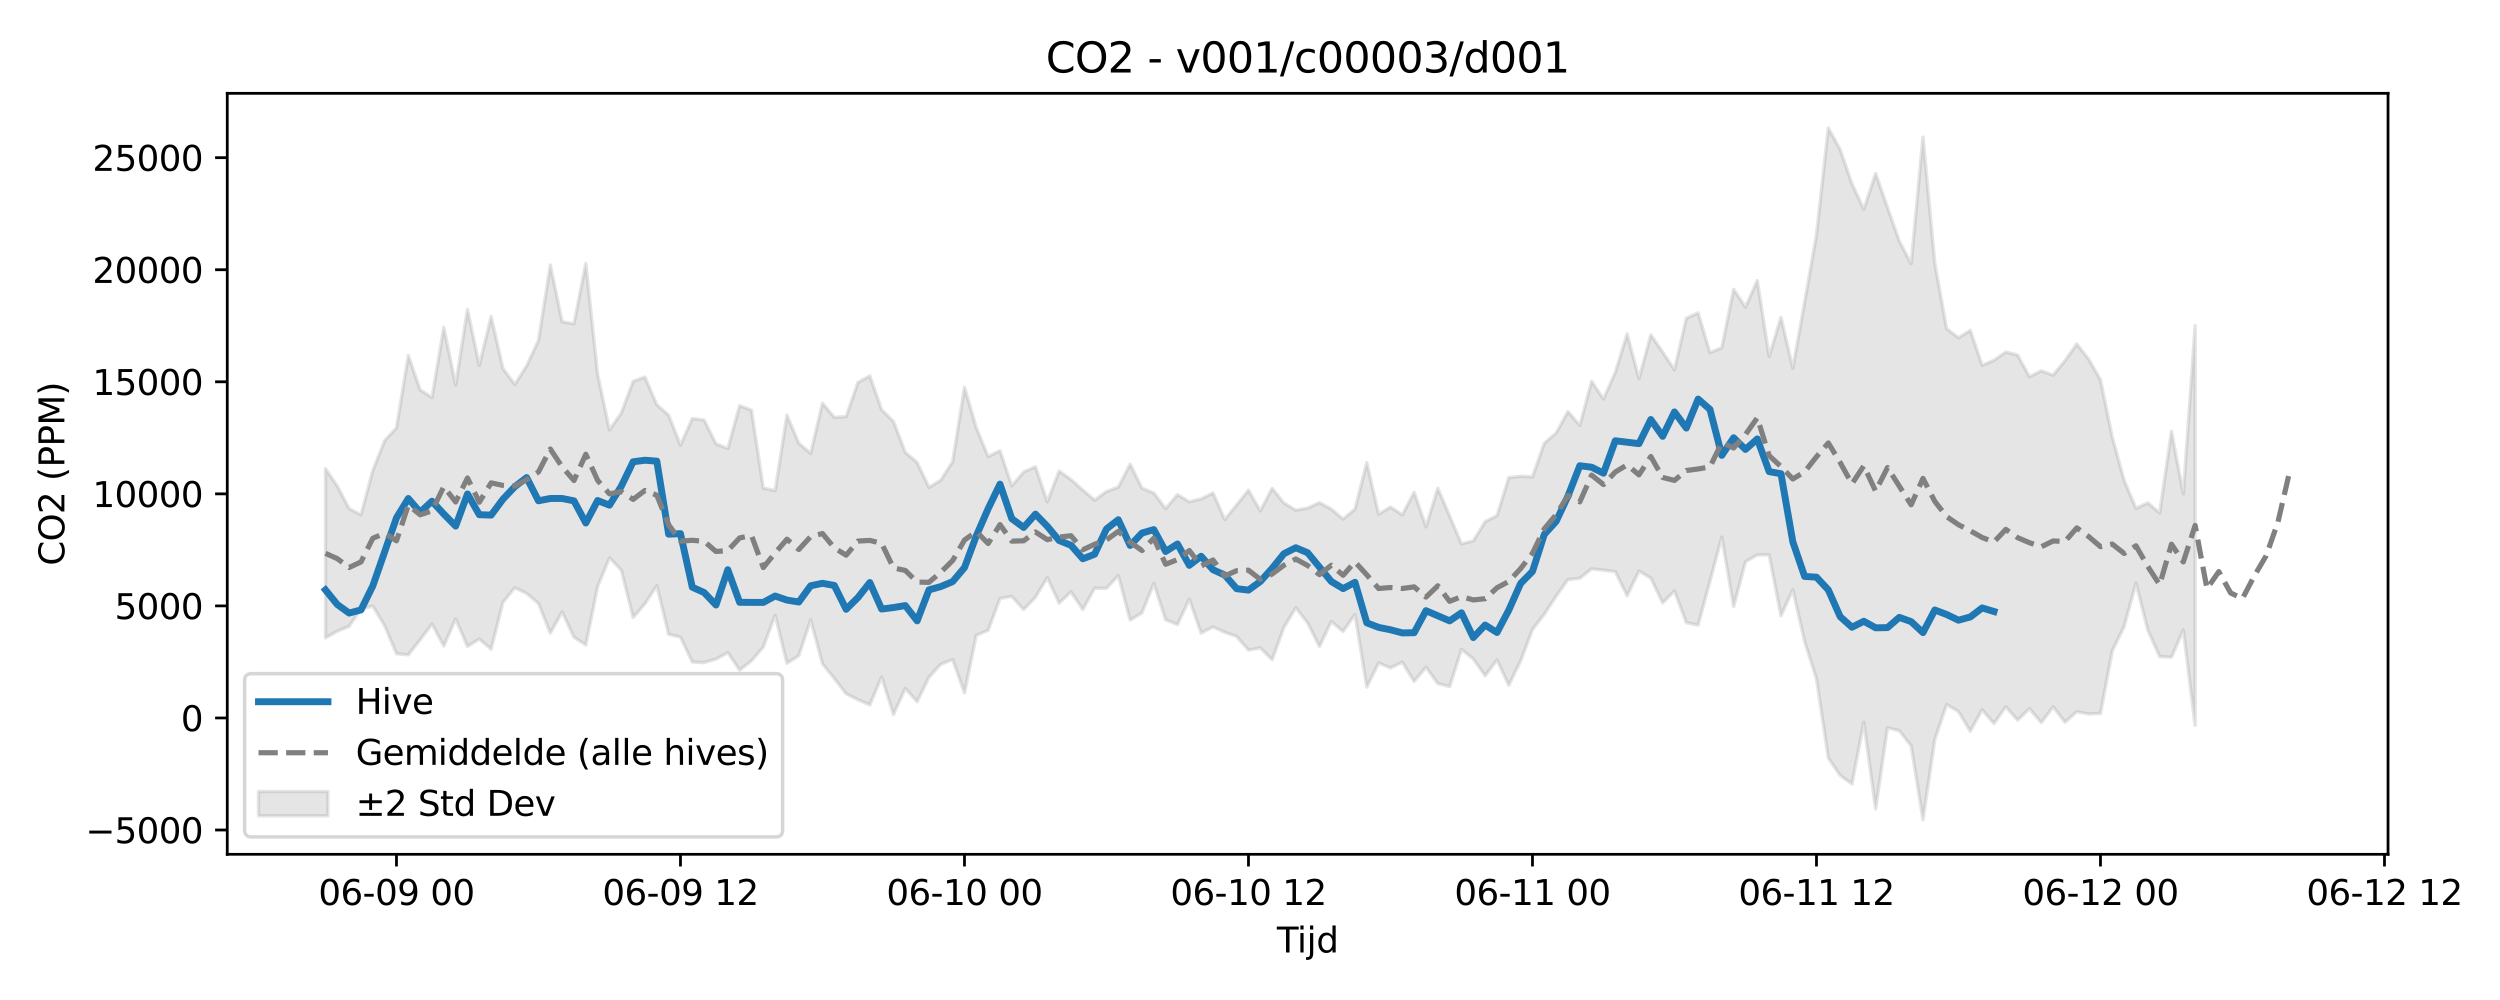 <?xml version="1.0" encoding="utf-8" standalone="no"?>
<!DOCTYPE svg PUBLIC "-//W3C//DTD SVG 1.1//EN"
  "http://www.w3.org/Graphics/SVG/1.1/DTD/svg11.dtd">
<svg xmlns:xlink="http://www.w3.org/1999/xlink" width="720pt" height="288pt" viewBox="0 0 720 288" xmlns="http://www.w3.org/2000/svg" version="1.1">
 <defs>
  <style type="text/css">*{stroke-linejoin: round; stroke-linecap: butt}</style>
 </defs>
 <g id="figure_1">
  <g id="patch_1">
   <path d="M 0 288 
L 720 288 
L 720 0 
L 0 0 
z
" style="fill: #ffffff"/>
  </g>
  <g id="axes_1">
   <g id="patch_2">
    <path d="M 65.45 246.04 
L 687.752 246.04 
L 687.752 26.88 
L 65.45 26.88 
z
" style="fill: #ffffff"/>
   </g>
   <g id="FillBetweenPolyCollection_1">
    <defs>
     <path id="m53adb84c08" d="M 93.736 -153.005 
L 93.736 -104.276 
L 97.144 -106.211 
L 100.552 -107.614 
L 103.96 -112.618 
L 107.368 -113.443 
L 110.776 -107.786 
L 114.184 -99.717 
L 117.592 -99.405 
L 121 -103.745 
L 124.408 -108.27 
L 127.816 -101.955 
L 131.225 -109.756 
L 134.633 -101.806 
L 138.041 -103.96 
L 141.449 -101.044 
L 144.857 -114.542 
L 148.265 -118.716 
L 151.673 -117.086 
L 155.081 -114.177 
L 158.489 -105.667 
L 161.897 -111.736 
L 165.305 -104.49 
L 168.713 -102.254 
L 172.121 -119.076 
L 175.529 -127.351 
L 178.937 -123.786 
L 182.345 -110.171 
L 185.753 -114.088 
L 189.161 -119.336 
L 192.569 -105.314 
L 195.977 -104.504 
L 199.385 -97.335 
L 202.793 -97.177 
L 206.201 -98.163 
L 209.609 -100.057 
L 213.017 -95.012 
L 216.425 -97.695 
L 219.833 -101.659 
L 223.241 -110.799 
L 226.649 -96.98 
L 230.057 -99.143 
L 233.465 -109.472 
L 236.873 -96.816 
L 240.281 -92.606 
L 243.689 -88.187 
L 247.097 -86.468 
L 250.505 -84.993 
L 253.913 -93.028 
L 257.321 -82.207 
L 260.729 -89.719 
L 264.137 -85.913 
L 267.545 -92.959 
L 270.953 -96.705 
L 274.361 -98.048 
L 277.769 -88.462 
L 281.177 -105.051 
L 284.585 -106.446 
L 287.993 -115.63 
L 291.401 -116.232 
L 294.809 -112.45 
L 298.217 -115.993 
L 301.625 -121.655 
L 305.033 -114.295 
L 308.441 -117.542 
L 311.849 -112.461 
L 315.257 -118.574 
L 318.665 -118.573 
L 322.073 -122.231 
L 325.481 -109.398 
L 328.889 -111.501 
L 332.297 -119.966 
L 335.705 -109.494 
L 339.113 -108.139 
L 342.521 -115.425 
L 345.929 -105.657 
L 349.337 -107.45 
L 352.745 -105.893 
L 356.153 -104.692 
L 359.561 -100.757 
L 362.969 -101.395 
L 366.377 -98.008 
L 369.785 -107.343 
L 373.193 -112.953 
L 376.601 -108.597 
L 380.009 -101.781 
L 383.417 -109.017 
L 386.825 -106.128 
L 390.233 -111.037 
L 393.641 -90.12 
L 397.049 -97.076 
L 400.457 -95.622 
L 403.865 -97.276 
L 407.273 -91.741 
L 410.681 -95.83 
L 414.089 -91.153 
L 417.497 -90.254 
L 420.905 -100.965 
L 424.313 -98.223 
L 427.721 -93.38 
L 431.129 -97.934 
L 434.537 -90.638 
L 437.945 -97.667 
L 441.353 -106.684 
L 444.761 -111.089 
L 448.169 -116.275 
L 451.577 -121.079 
L 454.985 -121.437 
L 458.393 -124.173 
L 461.801 -123.781 
L 465.209 -123.364 
L 468.617 -116.416 
L 472.025 -123.534 
L 475.433 -121.498 
L 478.841 -114.367 
L 482.249 -117.801 
L 485.657 -108.666 
L 489.065 -107.972 
L 492.473 -120.616 
L 495.881 -133.316 
L 499.289 -113.282 
L 502.697 -126.2 
L 506.105 -128.179 
L 509.513 -128.191 
L 512.921 -110.651 
L 516.329 -118.142 
L 519.737 -103.223 
L 523.145 -92.496 
L 526.553 -69.696 
L 529.961 -64.666 
L 533.369 -62.239 
L 536.777 -79.957 
L 540.185 -55.011 
L 543.593 -78.392 
L 547.001 -77.546 
L 550.409 -73.177 
L 553.817 -51.922 
L 557.225 -75.005 
L 560.633 -85.092 
L 564.041 -83.055 
L 567.449 -77.421 
L 570.857 -83.582 
L 574.265 -79.598 
L 577.673 -84.45 
L 581.081 -80.58 
L 584.489 -83.92 
L 587.897 -79.857 
L 591.305 -84.454 
L 594.713 -79.996 
L 598.121 -83.006 
L 601.529 -82.379 
L 604.937 -82.532 
L 608.345 -100.569 
L 611.753 -107.556 
L 615.161 -120.016 
L 618.569 -106.537 
L 621.977 -98.908 
L 625.385 -98.731 
L 628.793 -106.54 
L 632.201 -79.111 
L 632.201 -194.231 
L 632.201 -194.231 
L 628.793 -145.795 
L 625.385 -163.799 
L 621.977 -140.259 
L 618.569 -143.189 
L 615.161 -141.605 
L 611.753 -149.662 
L 608.345 -162.038 
L 604.937 -178.594 
L 601.529 -184.561 
L 598.121 -188.925 
L 594.713 -184.126 
L 591.305 -179.95 
L 587.897 -181.212 
L 584.489 -179.485 
L 581.081 -185.74 
L 577.673 -186.62 
L 574.265 -184.232 
L 570.857 -182.8 
L 567.449 -192.86 
L 564.041 -190.712 
L 560.633 -193.347 
L 557.225 -212.213 
L 553.817 -248.52 
L 550.409 -212.056 
L 547.001 -218.574 
L 543.593 -228.282 
L 540.185 -238.042 
L 536.777 -227.746 
L 533.369 -235.054 
L 529.961 -244.946 
L 526.553 -251.158 
L 523.145 -220.424 
L 519.737 -201.003 
L 516.329 -181.959 
L 512.921 -196.606 
L 509.513 -185.353 
L 506.105 -207.194 
L 502.697 -199.543 
L 499.289 -204.684 
L 495.881 -187.857 
L 492.473 -186.425 
L 489.065 -197.906 
L 485.657 -196.319 
L 482.249 -181.488 
L 478.841 -186.629 
L 475.433 -191.543 
L 472.025 -178.943 
L 468.617 -191.816 
L 465.209 -180.768 
L 461.801 -173.107 
L 458.393 -178.162 
L 454.985 -165.482 
L 451.577 -169.464 
L 448.169 -163.301 
L 444.761 -160.363 
L 441.353 -150.656 
L 437.945 -150.837 
L 434.537 -150.455 
L 431.129 -139.494 
L 427.721 -137.759 
L 424.313 -132.231 
L 420.905 -131.363 
L 417.497 -139.393 
L 414.089 -147.418 
L 410.681 -136.262 
L 407.273 -146.226 
L 403.865 -139.749 
L 400.457 -141.965 
L 397.049 -139.939 
L 393.641 -154.752 
L 390.233 -141.346 
L 386.825 -138.514 
L 383.417 -141.375 
L 380.009 -143.241 
L 376.601 -141.664 
L 373.193 -141.074 
L 369.785 -143.122 
L 366.377 -147.345 
L 362.969 -140.862 
L 359.561 -146.812 
L 356.153 -142.6 
L 352.745 -138.37 
L 349.337 -146.004 
L 345.929 -144.327 
L 342.521 -143.481 
L 339.113 -145.54 
L 335.705 -141.504 
L 332.297 -146.01 
L 328.889 -147.397 
L 325.481 -154.323 
L 322.073 -147.706 
L 318.665 -146.436 
L 315.257 -143.962 
L 311.849 -146.854 
L 308.441 -149.885 
L 305.033 -152.333 
L 301.625 -143.501 
L 298.217 -153.59 
L 294.809 -152.058 
L 291.401 -148.065 
L 287.993 -158.19 
L 284.585 -156.49 
L 281.177 -164.799 
L 277.769 -176.457 
L 274.361 -155.068 
L 270.953 -149.703 
L 267.545 -147.623 
L 264.137 -154.805 
L 260.729 -157.713 
L 257.321 -166.626 
L 253.913 -169.997 
L 250.505 -179.731 
L 247.097 -177.877 
L 243.689 -168.012 
L 240.281 -167.811 
L 236.873 -171.88 
L 233.465 -157.426 
L 230.057 -160.339 
L 226.649 -168.451 
L 223.241 -146.719 
L 219.833 -147.43 
L 216.425 -169.866 
L 213.017 -171.147 
L 209.609 -158.821 
L 206.201 -160.181 
L 202.793 -167.037 
L 199.385 -167.461 
L 195.977 -159.801 
L 192.569 -168.442 
L 189.161 -171.435 
L 185.753 -179.41 
L 182.345 -178.178 
L 178.937 -169.042 
L 175.529 -164.179 
L 172.121 -180.229 
L 168.713 -212.105 
L 165.305 -194.736 
L 161.897 -195.345 
L 158.489 -211.694 
L 155.081 -189.981 
L 151.673 -182.62 
L 148.265 -177.287 
L 144.857 -181.856 
L 141.449 -196.821 
L 138.041 -182.765 
L 134.633 -198.879 
L 131.225 -177.098 
L 127.816 -193.75 
L 124.408 -173.494 
L 121 -175.742 
L 117.592 -185.632 
L 114.184 -164.779 
L 110.776 -161.066 
L 107.368 -152.504 
L 103.96 -139.712 
L 100.552 -141.507 
L 97.144 -147.998 
L 93.736 -153.005 
z
" style="stroke: #808080; stroke-opacity: 0.2"/>
    </defs>
    <g clip-path="url(#pe4f4e279b7)">
     <use xlink:href="#m53adb84c08" x="0" y="288" style="fill: #808080; fill-opacity: 0.2; stroke: #808080; stroke-opacity: 0.2"/>
    </g>
   </g>
   <g id="matplotlib.axis_1">
    <g id="xtick_1">
     <g id="line2d_1">
      <defs>
       <path id="m040a76dfb2" d="M 0 0 
L 0 3.5 
" style="stroke: #000000; stroke-width: 0.8"/>
      </defs>
      <g>
       <use xlink:href="#m040a76dfb2" x="114.184" y="246.04" style="stroke: #000000; stroke-width: 0.8"/>
      </g>
     </g>
     <g id="text_1">
      <!-- 06-09 00 -->
      <g transform="translate(91.704 260.638) scale(0.1 -0.1)">
       <defs>
        <path id="DejaVuSans-30" d="M 2034 4250 
Q 1547 4250 1301 3770 
Q 1056 3291 1056 2328 
Q 1056 1369 1301 889 
Q 1547 409 2034 409 
Q 2525 409 2770 889 
Q 3016 1369 3016 2328 
Q 3016 3291 2770 3770 
Q 2525 4250 2034 4250 
z
M 2034 4750 
Q 2819 4750 3233 4129 
Q 3647 3509 3647 2328 
Q 3647 1150 3233 529 
Q 2819 -91 2034 -91 
Q 1250 -91 836 529 
Q 422 1150 422 2328 
Q 422 3509 836 4129 
Q 1250 4750 2034 4750 
z
" transform="scale(0.016)"/>
        <path id="DejaVuSans-36" d="M 2113 2584 
Q 1688 2584 1439 2293 
Q 1191 2003 1191 1497 
Q 1191 994 1439 701 
Q 1688 409 2113 409 
Q 2538 409 2786 701 
Q 3034 994 3034 1497 
Q 3034 2003 2786 2293 
Q 2538 2584 2113 2584 
z
M 3366 4563 
L 3366 3988 
Q 3128 4100 2886 4159 
Q 2644 4219 2406 4219 
Q 1781 4219 1451 3797 
Q 1122 3375 1075 2522 
Q 1259 2794 1537 2939 
Q 1816 3084 2150 3084 
Q 2853 3084 3261 2657 
Q 3669 2231 3669 1497 
Q 3669 778 3244 343 
Q 2819 -91 2113 -91 
Q 1303 -91 875 529 
Q 447 1150 447 2328 
Q 447 3434 972 4092 
Q 1497 4750 2381 4750 
Q 2619 4750 2861 4703 
Q 3103 4656 3366 4563 
z
" transform="scale(0.016)"/>
        <path id="DejaVuSans-2d" d="M 313 2009 
L 1997 2009 
L 1997 1497 
L 313 1497 
L 313 2009 
z
" transform="scale(0.016)"/>
        <path id="DejaVuSans-39" d="M 703 97 
L 703 672 
Q 941 559 1184 500 
Q 1428 441 1663 441 
Q 2288 441 2617 861 
Q 2947 1281 2994 2138 
Q 2813 1869 2534 1725 
Q 2256 1581 1919 1581 
Q 1219 1581 811 2004 
Q 403 2428 403 3163 
Q 403 3881 828 4315 
Q 1253 4750 1959 4750 
Q 2769 4750 3195 4129 
Q 3622 3509 3622 2328 
Q 3622 1225 3098 567 
Q 2575 -91 1691 -91 
Q 1453 -91 1209 -44 
Q 966 3 703 97 
z
M 1959 2075 
Q 2384 2075 2632 2365 
Q 2881 2656 2881 3163 
Q 2881 3666 2632 3958 
Q 2384 4250 1959 4250 
Q 1534 4250 1286 3958 
Q 1038 3666 1038 3163 
Q 1038 2656 1286 2365 
Q 1534 2075 1959 2075 
z
" transform="scale(0.016)"/>
        <path id="DejaVuSans-20" transform="scale(0.016)"/>
       </defs>
       <use xlink:href="#DejaVuSans-30"/>
       <use xlink:href="#DejaVuSans-36" transform="translate(63.623 0)"/>
       <use xlink:href="#DejaVuSans-2d" transform="translate(127.246 0)"/>
       <use xlink:href="#DejaVuSans-30" transform="translate(163.33 0)"/>
       <use xlink:href="#DejaVuSans-39" transform="translate(226.953 0)"/>
       <use xlink:href="#DejaVuSans-20" transform="translate(290.576 0)"/>
       <use xlink:href="#DejaVuSans-30" transform="translate(322.363 0)"/>
       <use xlink:href="#DejaVuSans-30" transform="translate(385.986 0)"/>
      </g>
     </g>
    </g>
    <g id="xtick_2">
     <g id="line2d_2">
      <g>
       <use xlink:href="#m040a76dfb2" x="195.977" y="246.04" style="stroke: #000000; stroke-width: 0.8"/>
      </g>
     </g>
     <g id="text_2">
      <!-- 06-09 12 -->
      <g transform="translate(173.496 260.638) scale(0.1 -0.1)">
       <defs>
        <path id="DejaVuSans-31" d="M 794 531 
L 1825 531 
L 1825 4091 
L 703 3866 
L 703 4441 
L 1819 4666 
L 2450 4666 
L 2450 531 
L 3481 531 
L 3481 0 
L 794 0 
L 794 531 
z
" transform="scale(0.016)"/>
        <path id="DejaVuSans-32" d="M 1228 531 
L 3431 531 
L 3431 0 
L 469 0 
L 469 531 
Q 828 903 1448 1529 
Q 2069 2156 2228 2338 
Q 2531 2678 2651 2914 
Q 2772 3150 2772 3378 
Q 2772 3750 2511 3984 
Q 2250 4219 1831 4219 
Q 1534 4219 1204 4116 
Q 875 4013 500 3803 
L 500 4441 
Q 881 4594 1212 4672 
Q 1544 4750 1819 4750 
Q 2544 4750 2975 4387 
Q 3406 4025 3406 3419 
Q 3406 3131 3298 2873 
Q 3191 2616 2906 2266 
Q 2828 2175 2409 1742 
Q 1991 1309 1228 531 
z
" transform="scale(0.016)"/>
       </defs>
       <use xlink:href="#DejaVuSans-30"/>
       <use xlink:href="#DejaVuSans-36" transform="translate(63.623 0)"/>
       <use xlink:href="#DejaVuSans-2d" transform="translate(127.246 0)"/>
       <use xlink:href="#DejaVuSans-30" transform="translate(163.33 0)"/>
       <use xlink:href="#DejaVuSans-39" transform="translate(226.953 0)"/>
       <use xlink:href="#DejaVuSans-20" transform="translate(290.576 0)"/>
       <use xlink:href="#DejaVuSans-31" transform="translate(322.363 0)"/>
       <use xlink:href="#DejaVuSans-32" transform="translate(385.986 0)"/>
      </g>
     </g>
    </g>
    <g id="xtick_3">
     <g id="line2d_3">
      <g>
       <use xlink:href="#m040a76dfb2" x="277.769" y="246.04" style="stroke: #000000; stroke-width: 0.8"/>
      </g>
     </g>
     <g id="text_3">
      <!-- 06-10 00 -->
      <g transform="translate(255.288 260.638) scale(0.1 -0.1)">
       <use xlink:href="#DejaVuSans-30"/>
       <use xlink:href="#DejaVuSans-36" transform="translate(63.623 0)"/>
       <use xlink:href="#DejaVuSans-2d" transform="translate(127.246 0)"/>
       <use xlink:href="#DejaVuSans-31" transform="translate(163.33 0)"/>
       <use xlink:href="#DejaVuSans-30" transform="translate(226.953 0)"/>
       <use xlink:href="#DejaVuSans-20" transform="translate(290.576 0)"/>
       <use xlink:href="#DejaVuSans-30" transform="translate(322.363 0)"/>
       <use xlink:href="#DejaVuSans-30" transform="translate(385.986 0)"/>
      </g>
     </g>
    </g>
    <g id="xtick_4">
     <g id="line2d_4">
      <g>
       <use xlink:href="#m040a76dfb2" x="359.561" y="246.04" style="stroke: #000000; stroke-width: 0.8"/>
      </g>
     </g>
     <g id="text_4">
      <!-- 06-10 12 -->
      <g transform="translate(337.08 260.638) scale(0.1 -0.1)">
       <use xlink:href="#DejaVuSans-30"/>
       <use xlink:href="#DejaVuSans-36" transform="translate(63.623 0)"/>
       <use xlink:href="#DejaVuSans-2d" transform="translate(127.246 0)"/>
       <use xlink:href="#DejaVuSans-31" transform="translate(163.33 0)"/>
       <use xlink:href="#DejaVuSans-30" transform="translate(226.953 0)"/>
       <use xlink:href="#DejaVuSans-20" transform="translate(290.576 0)"/>
       <use xlink:href="#DejaVuSans-31" transform="translate(322.363 0)"/>
       <use xlink:href="#DejaVuSans-32" transform="translate(385.986 0)"/>
      </g>
     </g>
    </g>
    <g id="xtick_5">
     <g id="line2d_5">
      <g>
       <use xlink:href="#m040a76dfb2" x="441.353" y="246.04" style="stroke: #000000; stroke-width: 0.8"/>
      </g>
     </g>
     <g id="text_5">
      <!-- 06-11 00 -->
      <g transform="translate(418.873 260.638) scale(0.1 -0.1)">
       <use xlink:href="#DejaVuSans-30"/>
       <use xlink:href="#DejaVuSans-36" transform="translate(63.623 0)"/>
       <use xlink:href="#DejaVuSans-2d" transform="translate(127.246 0)"/>
       <use xlink:href="#DejaVuSans-31" transform="translate(163.33 0)"/>
       <use xlink:href="#DejaVuSans-31" transform="translate(226.953 0)"/>
       <use xlink:href="#DejaVuSans-20" transform="translate(290.576 0)"/>
       <use xlink:href="#DejaVuSans-30" transform="translate(322.363 0)"/>
       <use xlink:href="#DejaVuSans-30" transform="translate(385.986 0)"/>
      </g>
     </g>
    </g>
    <g id="xtick_6">
     <g id="line2d_6">
      <g>
       <use xlink:href="#m040a76dfb2" x="523.145" y="246.04" style="stroke: #000000; stroke-width: 0.8"/>
      </g>
     </g>
     <g id="text_6">
      <!-- 06-11 12 -->
      <g transform="translate(500.665 260.638) scale(0.1 -0.1)">
       <use xlink:href="#DejaVuSans-30"/>
       <use xlink:href="#DejaVuSans-36" transform="translate(63.623 0)"/>
       <use xlink:href="#DejaVuSans-2d" transform="translate(127.246 0)"/>
       <use xlink:href="#DejaVuSans-31" transform="translate(163.33 0)"/>
       <use xlink:href="#DejaVuSans-31" transform="translate(226.953 0)"/>
       <use xlink:href="#DejaVuSans-20" transform="translate(290.576 0)"/>
       <use xlink:href="#DejaVuSans-31" transform="translate(322.363 0)"/>
       <use xlink:href="#DejaVuSans-32" transform="translate(385.986 0)"/>
      </g>
     </g>
    </g>
    <g id="xtick_7">
     <g id="line2d_7">
      <g>
       <use xlink:href="#m040a76dfb2" x="604.937" y="246.04" style="stroke: #000000; stroke-width: 0.8"/>
      </g>
     </g>
     <g id="text_7">
      <!-- 06-12 00 -->
      <g transform="translate(582.457 260.638) scale(0.1 -0.1)">
       <use xlink:href="#DejaVuSans-30"/>
       <use xlink:href="#DejaVuSans-36" transform="translate(63.623 0)"/>
       <use xlink:href="#DejaVuSans-2d" transform="translate(127.246 0)"/>
       <use xlink:href="#DejaVuSans-31" transform="translate(163.33 0)"/>
       <use xlink:href="#DejaVuSans-32" transform="translate(226.953 0)"/>
       <use xlink:href="#DejaVuSans-20" transform="translate(290.576 0)"/>
       <use xlink:href="#DejaVuSans-30" transform="translate(322.363 0)"/>
       <use xlink:href="#DejaVuSans-30" transform="translate(385.986 0)"/>
      </g>
     </g>
    </g>
    <g id="xtick_8">
     <g id="line2d_8">
      <g>
       <use xlink:href="#m040a76dfb2" x="686.729" y="246.04" style="stroke: #000000; stroke-width: 0.8"/>
      </g>
     </g>
     <g id="text_8">
      <!-- 06-12 12 -->
      <g transform="translate(664.249 260.638) scale(0.1 -0.1)">
       <use xlink:href="#DejaVuSans-30"/>
       <use xlink:href="#DejaVuSans-36" transform="translate(63.623 0)"/>
       <use xlink:href="#DejaVuSans-2d" transform="translate(127.246 0)"/>
       <use xlink:href="#DejaVuSans-31" transform="translate(163.33 0)"/>
       <use xlink:href="#DejaVuSans-32" transform="translate(226.953 0)"/>
       <use xlink:href="#DejaVuSans-20" transform="translate(290.576 0)"/>
       <use xlink:href="#DejaVuSans-31" transform="translate(322.363 0)"/>
       <use xlink:href="#DejaVuSans-32" transform="translate(385.986 0)"/>
      </g>
     </g>
    </g>
    <g id="text_9">
     <!-- Tijd -->
     <g transform="translate(367.751 274.317) scale(0.1 -0.1)">
      <defs>
       <path id="DejaVuSans-54" d="M -19 4666 
L 3928 4666 
L 3928 4134 
L 2272 4134 
L 2272 0 
L 1638 0 
L 1638 4134 
L -19 4134 
L -19 4666 
z
" transform="scale(0.016)"/>
       <path id="DejaVuSans-69" d="M 603 3500 
L 1178 3500 
L 1178 0 
L 603 0 
L 603 3500 
z
M 603 4863 
L 1178 4863 
L 1178 4134 
L 603 4134 
L 603 4863 
z
" transform="scale(0.016)"/>
       <path id="DejaVuSans-6a" d="M 603 3500 
L 1178 3500 
L 1178 -63 
Q 1178 -731 923 -1031 
Q 669 -1331 103 -1331 
L -116 -1331 
L -116 -844 
L 38 -844 
Q 366 -844 484 -692 
Q 603 -541 603 -63 
L 603 3500 
z
M 603 4863 
L 1178 4863 
L 1178 4134 
L 603 4134 
L 603 4863 
z
" transform="scale(0.016)"/>
       <path id="DejaVuSans-64" d="M 2906 2969 
L 2906 4863 
L 3481 4863 
L 3481 0 
L 2906 0 
L 2906 525 
Q 2725 213 2448 61 
Q 2172 -91 1784 -91 
Q 1150 -91 751 415 
Q 353 922 353 1747 
Q 353 2572 751 3078 
Q 1150 3584 1784 3584 
Q 2172 3584 2448 3432 
Q 2725 3281 2906 2969 
z
M 947 1747 
Q 947 1113 1208 752 
Q 1469 391 1925 391 
Q 2381 391 2643 752 
Q 2906 1113 2906 1747 
Q 2906 2381 2643 2742 
Q 2381 3103 1925 3103 
Q 1469 3103 1208 2742 
Q 947 2381 947 1747 
z
" transform="scale(0.016)"/>
      </defs>
      <use xlink:href="#DejaVuSans-54"/>
      <use xlink:href="#DejaVuSans-69" transform="translate(57.959 0)"/>
      <use xlink:href="#DejaVuSans-6a" transform="translate(85.742 0)"/>
      <use xlink:href="#DejaVuSans-64" transform="translate(113.525 0)"/>
     </g>
    </g>
   </g>
   <g id="matplotlib.axis_2">
    <g id="ytick_1">
     <g id="line2d_9">
      <defs>
       <path id="mdaf7c9100f" d="M 0 0 
L -3.5 0 
" style="stroke: #000000; stroke-width: 0.8"/>
      </defs>
      <g>
       <use xlink:href="#mdaf7c9100f" x="65.45" y="239.047" style="stroke: #000000; stroke-width: 0.8"/>
      </g>
     </g>
     <g id="text_10">
      <!-- −5000 -->
      <g transform="translate(24.62 242.846) scale(0.1 -0.1)">
       <defs>
        <path id="DejaVuSans-2212" d="M 678 2272 
L 4684 2272 
L 4684 1741 
L 678 1741 
L 678 2272 
z
" transform="scale(0.016)"/>
        <path id="DejaVuSans-35" d="M 691 4666 
L 3169 4666 
L 3169 4134 
L 1269 4134 
L 1269 2991 
Q 1406 3038 1543 3061 
Q 1681 3084 1819 3084 
Q 2600 3084 3056 2656 
Q 3513 2228 3513 1497 
Q 3513 744 3044 326 
Q 2575 -91 1722 -91 
Q 1428 -91 1123 -41 
Q 819 9 494 109 
L 494 744 
Q 775 591 1075 516 
Q 1375 441 1709 441 
Q 2250 441 2565 725 
Q 2881 1009 2881 1497 
Q 2881 1984 2565 2268 
Q 2250 2553 1709 2553 
Q 1456 2553 1204 2497 
Q 953 2441 691 2322 
L 691 4666 
z
" transform="scale(0.016)"/>
       </defs>
       <use xlink:href="#DejaVuSans-2212"/>
       <use xlink:href="#DejaVuSans-35" transform="translate(83.789 0)"/>
       <use xlink:href="#DejaVuSans-30" transform="translate(147.412 0)"/>
       <use xlink:href="#DejaVuSans-30" transform="translate(211.035 0)"/>
       <use xlink:href="#DejaVuSans-30" transform="translate(274.658 0)"/>
      </g>
     </g>
    </g>
    <g id="ytick_2">
     <g id="line2d_10">
      <g>
       <use xlink:href="#mdaf7c9100f" x="65.45" y="206.774" style="stroke: #000000; stroke-width: 0.8"/>
      </g>
     </g>
     <g id="text_11">
      <!-- 0 -->
      <g transform="translate(52.087 210.573) scale(0.1 -0.1)">
       <use xlink:href="#DejaVuSans-30"/>
      </g>
     </g>
    </g>
    <g id="ytick_3">
     <g id="line2d_11">
      <g>
       <use xlink:href="#mdaf7c9100f" x="65.45" y="174.5" style="stroke: #000000; stroke-width: 0.8"/>
      </g>
     </g>
     <g id="text_12">
      <!-- 5000 -->
      <g transform="translate(33 178.299) scale(0.1 -0.1)">
       <use xlink:href="#DejaVuSans-35"/>
       <use xlink:href="#DejaVuSans-30" transform="translate(63.623 0)"/>
       <use xlink:href="#DejaVuSans-30" transform="translate(127.246 0)"/>
       <use xlink:href="#DejaVuSans-30" transform="translate(190.869 0)"/>
      </g>
     </g>
    </g>
    <g id="ytick_4">
     <g id="line2d_12">
      <g>
       <use xlink:href="#mdaf7c9100f" x="65.45" y="142.227" style="stroke: #000000; stroke-width: 0.8"/>
      </g>
     </g>
     <g id="text_13">
      <!-- 10000 -->
      <g transform="translate(26.637 146.026) scale(0.1 -0.1)">
       <use xlink:href="#DejaVuSans-31"/>
       <use xlink:href="#DejaVuSans-30" transform="translate(63.623 0)"/>
       <use xlink:href="#DejaVuSans-30" transform="translate(127.246 0)"/>
       <use xlink:href="#DejaVuSans-30" transform="translate(190.869 0)"/>
       <use xlink:href="#DejaVuSans-30" transform="translate(254.492 0)"/>
      </g>
     </g>
    </g>
    <g id="ytick_5">
     <g id="line2d_13">
      <g>
       <use xlink:href="#mdaf7c9100f" x="65.45" y="109.953" style="stroke: #000000; stroke-width: 0.8"/>
      </g>
     </g>
     <g id="text_14">
      <!-- 15000 -->
      <g transform="translate(26.637 113.752) scale(0.1 -0.1)">
       <use xlink:href="#DejaVuSans-31"/>
       <use xlink:href="#DejaVuSans-35" transform="translate(63.623 0)"/>
       <use xlink:href="#DejaVuSans-30" transform="translate(127.246 0)"/>
       <use xlink:href="#DejaVuSans-30" transform="translate(190.869 0)"/>
       <use xlink:href="#DejaVuSans-30" transform="translate(254.492 0)"/>
      </g>
     </g>
    </g>
    <g id="ytick_6">
     <g id="line2d_14">
      <g>
       <use xlink:href="#mdaf7c9100f" x="65.45" y="77.679" style="stroke: #000000; stroke-width: 0.8"/>
      </g>
     </g>
     <g id="text_15">
      <!-- 20000 -->
      <g transform="translate(26.637 81.479) scale(0.1 -0.1)">
       <use xlink:href="#DejaVuSans-32"/>
       <use xlink:href="#DejaVuSans-30" transform="translate(63.623 0)"/>
       <use xlink:href="#DejaVuSans-30" transform="translate(127.246 0)"/>
       <use xlink:href="#DejaVuSans-30" transform="translate(190.869 0)"/>
       <use xlink:href="#DejaVuSans-30" transform="translate(254.492 0)"/>
      </g>
     </g>
    </g>
    <g id="ytick_7">
     <g id="line2d_15">
      <g>
       <use xlink:href="#mdaf7c9100f" x="65.45" y="45.406" style="stroke: #000000; stroke-width: 0.8"/>
      </g>
     </g>
     <g id="text_16">
      <!-- 25000 -->
      <g transform="translate(26.637 49.205) scale(0.1 -0.1)">
       <use xlink:href="#DejaVuSans-32"/>
       <use xlink:href="#DejaVuSans-35" transform="translate(63.623 0)"/>
       <use xlink:href="#DejaVuSans-30" transform="translate(127.246 0)"/>
       <use xlink:href="#DejaVuSans-30" transform="translate(190.869 0)"/>
       <use xlink:href="#DejaVuSans-30" transform="translate(254.492 0)"/>
      </g>
     </g>
    </g>
    <g id="text_17">
     <!-- CO2 (PPM) -->
     <g transform="translate(18.541 162.903) rotate(-90) scale(0.1 -0.1)">
      <defs>
       <path id="DejaVuSans-43" d="M 4122 4306 
L 4122 3641 
Q 3803 3938 3442 4084 
Q 3081 4231 2675 4231 
Q 1875 4231 1450 3742 
Q 1025 3253 1025 2328 
Q 1025 1406 1450 917 
Q 1875 428 2675 428 
Q 3081 428 3442 575 
Q 3803 722 4122 1019 
L 4122 359 
Q 3791 134 3420 21 
Q 3050 -91 2638 -91 
Q 1578 -91 968 557 
Q 359 1206 359 2328 
Q 359 3453 968 4101 
Q 1578 4750 2638 4750 
Q 3056 4750 3426 4639 
Q 3797 4528 4122 4306 
z
" transform="scale(0.016)"/>
       <path id="DejaVuSans-4f" d="M 2522 4238 
Q 1834 4238 1429 3725 
Q 1025 3213 1025 2328 
Q 1025 1447 1429 934 
Q 1834 422 2522 422 
Q 3209 422 3611 934 
Q 4013 1447 4013 2328 
Q 4013 3213 3611 3725 
Q 3209 4238 2522 4238 
z
M 2522 4750 
Q 3503 4750 4090 4092 
Q 4678 3434 4678 2328 
Q 4678 1225 4090 567 
Q 3503 -91 2522 -91 
Q 1538 -91 948 565 
Q 359 1222 359 2328 
Q 359 3434 948 4092 
Q 1538 4750 2522 4750 
z
" transform="scale(0.016)"/>
       <path id="DejaVuSans-28" d="M 1984 4856 
Q 1566 4138 1362 3434 
Q 1159 2731 1159 2009 
Q 1159 1288 1364 580 
Q 1569 -128 1984 -844 
L 1484 -844 
Q 1016 -109 783 600 
Q 550 1309 550 2009 
Q 550 2706 781 3412 
Q 1013 4119 1484 4856 
L 1984 4856 
z
" transform="scale(0.016)"/>
       <path id="DejaVuSans-50" d="M 1259 4147 
L 1259 2394 
L 2053 2394 
Q 2494 2394 2734 2622 
Q 2975 2850 2975 3272 
Q 2975 3691 2734 3919 
Q 2494 4147 2053 4147 
L 1259 4147 
z
M 628 4666 
L 2053 4666 
Q 2838 4666 3239 4311 
Q 3641 3956 3641 3272 
Q 3641 2581 3239 2228 
Q 2838 1875 2053 1875 
L 1259 1875 
L 1259 0 
L 628 0 
L 628 4666 
z
" transform="scale(0.016)"/>
       <path id="DejaVuSans-4d" d="M 628 4666 
L 1569 4666 
L 2759 1491 
L 3956 4666 
L 4897 4666 
L 4897 0 
L 4281 0 
L 4281 4097 
L 3078 897 
L 2444 897 
L 1241 4097 
L 1241 0 
L 628 0 
L 628 4666 
z
" transform="scale(0.016)"/>
       <path id="DejaVuSans-29" d="M 513 4856 
L 1013 4856 
Q 1481 4119 1714 3412 
Q 1947 2706 1947 2009 
Q 1947 1309 1714 600 
Q 1481 -109 1013 -844 
L 513 -844 
Q 928 -128 1133 580 
Q 1338 1288 1338 2009 
Q 1338 2731 1133 3434 
Q 928 4138 513 4856 
z
" transform="scale(0.016)"/>
      </defs>
      <use xlink:href="#DejaVuSans-43"/>
      <use xlink:href="#DejaVuSans-4f" transform="translate(69.824 0)"/>
      <use xlink:href="#DejaVuSans-32" transform="translate(148.535 0)"/>
      <use xlink:href="#DejaVuSans-20" transform="translate(212.158 0)"/>
      <use xlink:href="#DejaVuSans-28" transform="translate(243.945 0)"/>
      <use xlink:href="#DejaVuSans-50" transform="translate(282.959 0)"/>
      <use xlink:href="#DejaVuSans-50" transform="translate(343.262 0)"/>
      <use xlink:href="#DejaVuSans-4d" transform="translate(403.564 0)"/>
      <use xlink:href="#DejaVuSans-29" transform="translate(489.844 0)"/>
     </g>
    </g>
   </g>
   <g id="line2d_16">
    <path d="M 93.736 169.898 
L 97.144 174.1 
L 100.552 176.557 
L 103.96 175.655 
L 107.368 168.736 
L 114.184 149.137 
L 117.592 143.573 
L 121 147.524 
L 124.408 144.35 
L 127.816 148.042 
L 131.225 151.513 
L 134.633 142.263 
L 138.041 148.236 
L 141.449 148.35 
L 144.857 143.761 
L 148.265 140.161 
L 151.673 137.549 
L 155.081 144.23 
L 158.489 143.563 
L 161.897 143.561 
L 165.305 144.249 
L 168.713 150.624 
L 172.121 144.15 
L 175.529 145.49 
L 178.937 140.028 
L 182.345 132.992 
L 185.753 132.547 
L 189.161 132.813 
L 192.569 153.839 
L 195.977 153.69 
L 199.385 169.113 
L 202.793 170.655 
L 206.201 174.238 
L 209.609 164.086 
L 213.017 173.474 
L 219.833 173.497 
L 223.241 171.654 
L 226.649 172.826 
L 230.057 173.377 
L 233.465 168.71 
L 236.873 167.992 
L 240.281 168.609 
L 243.689 175.473 
L 247.097 172.086 
L 250.505 167.772 
L 253.913 175.402 
L 257.321 174.973 
L 260.729 174.408 
L 264.137 178.803 
L 267.545 169.879 
L 270.953 168.934 
L 274.361 167.501 
L 277.769 163.465 
L 281.177 154.312 
L 284.585 146.506 
L 287.993 139.436 
L 291.401 149.389 
L 294.809 151.9 
L 298.217 148.079 
L 301.625 151.575 
L 305.033 155.67 
L 308.441 157.04 
L 311.849 160.922 
L 315.257 159.618 
L 318.665 152.324 
L 322.073 149.688 
L 325.481 157.081 
L 328.889 153.518 
L 332.297 152.533 
L 335.705 158.826 
L 339.113 156.674 
L 342.521 162.817 
L 345.929 160.203 
L 349.337 164.078 
L 352.745 165.627 
L 356.153 169.543 
L 359.561 169.952 
L 362.969 167.467 
L 366.377 163.678 
L 369.785 159.454 
L 373.193 157.748 
L 376.601 159.187 
L 383.417 167.471 
L 386.825 169.517 
L 390.233 167.701 
L 393.641 179.377 
L 397.049 180.688 
L 400.457 181.376 
L 403.865 182.28 
L 407.273 182.222 
L 410.681 175.877 
L 417.497 178.808 
L 420.905 176.488 
L 424.313 183.61 
L 427.721 180.017 
L 431.129 182.151 
L 434.537 175.705 
L 437.945 168.024 
L 441.353 164.573 
L 444.761 153.899 
L 448.169 150.157 
L 451.577 142.861 
L 454.985 134.134 
L 458.393 134.561 
L 461.801 136.277 
L 465.209 126.946 
L 472.025 127.772 
L 475.433 120.825 
L 478.841 125.662 
L 482.249 118.641 
L 485.657 123.28 
L 489.065 114.938 
L 492.473 117.916 
L 495.881 131.142 
L 499.289 126.081 
L 502.697 129.429 
L 506.105 126.419 
L 509.513 135.823 
L 512.921 136.437 
L 516.329 156.033 
L 519.737 166.012 
L 523.145 166.225 
L 526.553 169.885 
L 529.961 177.585 
L 533.369 180.645 
L 536.777 178.924 
L 540.185 180.813 
L 543.593 180.75 
L 547.001 177.805 
L 550.409 179.025 
L 553.817 182.194 
L 557.225 175.681 
L 560.633 176.972 
L 564.041 178.622 
L 567.449 177.685 
L 570.857 175.083 
L 574.265 176.112 
L 574.265 176.112 
" clip-path="url(#pe4f4e279b7)" style="fill: none; stroke: #1f77b4; stroke-width: 2; stroke-linecap: square"/>
   </g>
   <g id="line2d_17">
    <path d="M 93.736 159.36 
L 97.144 160.895 
L 100.552 163.44 
L 103.96 161.835 
L 107.368 155.026 
L 110.776 153.574 
L 114.184 155.752 
L 117.592 145.482 
L 121 148.257 
L 124.408 147.118 
L 127.816 140.148 
L 131.225 144.573 
L 134.633 137.658 
L 138.041 144.638 
L 141.449 139.067 
L 144.857 139.801 
L 148.265 139.999 
L 151.673 138.147 
L 155.081 135.921 
L 158.489 129.319 
L 161.897 134.459 
L 165.305 138.387 
L 168.713 130.821 
L 172.121 138.348 
L 175.529 142.235 
L 178.937 141.586 
L 182.345 143.825 
L 185.753 141.251 
L 189.161 142.615 
L 192.569 151.122 
L 195.977 155.847 
L 199.385 155.602 
L 202.793 155.893 
L 206.201 158.828 
L 209.609 158.561 
L 213.017 154.92 
L 216.425 154.219 
L 219.833 163.456 
L 223.241 159.241 
L 226.649 155.285 
L 230.057 158.259 
L 233.465 154.551 
L 236.873 153.652 
L 240.281 157.792 
L 243.689 159.9 
L 247.097 155.828 
L 250.505 155.638 
L 253.913 156.487 
L 257.321 163.583 
L 260.729 164.284 
L 264.137 167.641 
L 267.545 167.709 
L 270.953 164.796 
L 274.361 161.442 
L 277.769 155.541 
L 281.177 153.075 
L 284.585 156.532 
L 287.993 151.09 
L 291.401 155.851 
L 294.809 155.746 
L 298.217 153.209 
L 301.625 155.422 
L 305.033 154.686 
L 308.441 154.287 
L 311.849 158.343 
L 315.257 156.732 
L 318.665 155.496 
L 322.073 153.032 
L 325.481 156.14 
L 328.889 158.551 
L 332.297 155.012 
L 335.705 162.501 
L 339.113 161.161 
L 342.521 158.547 
L 345.929 163.008 
L 349.337 161.273 
L 352.745 165.869 
L 356.153 164.354 
L 359.561 164.215 
L 362.969 166.871 
L 366.377 165.324 
L 369.785 162.768 
L 373.193 160.986 
L 376.601 162.87 
L 380.009 165.489 
L 383.417 162.804 
L 386.825 165.679 
L 390.233 161.809 
L 393.641 165.564 
L 397.049 169.493 
L 400.457 169.206 
L 403.865 169.488 
L 407.273 169.016 
L 410.681 171.954 
L 414.089 168.715 
L 417.497 173.177 
L 420.905 171.836 
L 424.313 172.773 
L 427.721 172.431 
L 431.129 169.286 
L 434.537 167.453 
L 437.945 163.748 
L 441.353 159.33 
L 444.761 152.274 
L 448.169 148.212 
L 451.577 142.729 
L 454.985 144.54 
L 458.393 136.833 
L 461.801 139.556 
L 465.209 135.934 
L 468.617 133.884 
L 472.025 136.761 
L 475.433 131.479 
L 478.841 137.502 
L 482.249 138.356 
L 485.657 135.508 
L 489.065 135.061 
L 492.473 134.479 
L 495.881 127.414 
L 499.289 129.017 
L 502.697 125.129 
L 506.105 120.314 
L 509.513 131.228 
L 512.921 134.372 
L 516.329 137.95 
L 519.737 135.887 
L 523.145 131.54 
L 526.553 127.573 
L 529.961 133.194 
L 533.369 139.353 
L 536.777 134.149 
L 540.185 141.473 
L 543.593 134.663 
L 550.409 145.384 
L 553.817 137.779 
L 557.225 144.391 
L 560.633 148.78 
L 564.041 151.116 
L 567.449 152.86 
L 570.857 154.809 
L 574.265 156.085 
L 577.673 152.465 
L 581.081 154.84 
L 584.489 156.297 
L 587.897 157.465 
L 591.305 155.798 
L 594.713 155.939 
L 598.121 152.035 
L 601.529 154.53 
L 604.937 157.437 
L 608.345 156.697 
L 611.753 159.391 
L 615.161 157.19 
L 618.569 163.137 
L 621.977 168.417 
L 625.385 156.735 
L 628.793 161.832 
L 632.201 151.329 
L 635.609 169.546 
L 639.017 164.624 
L 642.425 170.776 
L 645.833 172.385 
L 649.241 165.864 
L 652.649 160.067 
L 656.057 150.33 
L 659.465 135.617 
L 659.465 135.617 
" clip-path="url(#pe4f4e279b7)" style="fill: none; stroke-dasharray: 5.55,2.4; stroke-dashoffset: 0; stroke: #808080; stroke-width: 1.5"/>
   </g>
   <g id="patch_3">
    <path d="M 65.45 246.04 
L 65.45 26.88 
" style="fill: none; stroke: #000000; stroke-width: 0.8; stroke-linejoin: miter; stroke-linecap: square"/>
   </g>
   <g id="patch_4">
    <path d="M 687.752 246.04 
L 687.752 26.88 
" style="fill: none; stroke: #000000; stroke-width: 0.8; stroke-linejoin: miter; stroke-linecap: square"/>
   </g>
   <g id="patch_5">
    <path d="M 65.45 246.04 
L 687.752 246.04 
" style="fill: none; stroke: #000000; stroke-width: 0.8; stroke-linejoin: miter; stroke-linecap: square"/>
   </g>
   <g id="patch_6">
    <path d="M 65.45 26.88 
L 687.752 26.88 
" style="fill: none; stroke: #000000; stroke-width: 0.8; stroke-linejoin: miter; stroke-linecap: square"/>
   </g>
   <g id="text_18">
    <!-- CO2 - v001/c00003/d001 -->
    <g transform="translate(301.198 20.88) scale(0.12 -0.12)">
     <defs>
      <path id="DejaVuSans-76" d="M 191 3500 
L 800 3500 
L 1894 563 
L 2988 3500 
L 3597 3500 
L 2284 0 
L 1503 0 
L 191 3500 
z
" transform="scale(0.016)"/>
      <path id="DejaVuSans-2f" d="M 1625 4666 
L 2156 4666 
L 531 -594 
L 0 -594 
L 1625 4666 
z
" transform="scale(0.016)"/>
      <path id="DejaVuSans-63" d="M 3122 3366 
L 3122 2828 
Q 2878 2963 2633 3030 
Q 2388 3097 2138 3097 
Q 1578 3097 1268 2742 
Q 959 2388 959 1747 
Q 959 1106 1268 751 
Q 1578 397 2138 397 
Q 2388 397 2633 464 
Q 2878 531 3122 666 
L 3122 134 
Q 2881 22 2623 -34 
Q 2366 -91 2075 -91 
Q 1284 -91 818 406 
Q 353 903 353 1747 
Q 353 2603 823 3093 
Q 1294 3584 2113 3584 
Q 2378 3584 2631 3529 
Q 2884 3475 3122 3366 
z
" transform="scale(0.016)"/>
      <path id="DejaVuSans-33" d="M 2597 2516 
Q 3050 2419 3304 2112 
Q 3559 1806 3559 1356 
Q 3559 666 3084 287 
Q 2609 -91 1734 -91 
Q 1441 -91 1130 -33 
Q 819 25 488 141 
L 488 750 
Q 750 597 1062 519 
Q 1375 441 1716 441 
Q 2309 441 2620 675 
Q 2931 909 2931 1356 
Q 2931 1769 2642 2001 
Q 2353 2234 1838 2234 
L 1294 2234 
L 1294 2753 
L 1863 2753 
Q 2328 2753 2575 2939 
Q 2822 3125 2822 3475 
Q 2822 3834 2567 4026 
Q 2313 4219 1838 4219 
Q 1578 4219 1281 4162 
Q 984 4106 628 3988 
L 628 4550 
Q 988 4650 1302 4700 
Q 1616 4750 1894 4750 
Q 2613 4750 3031 4423 
Q 3450 4097 3450 3541 
Q 3450 3153 3228 2886 
Q 3006 2619 2597 2516 
z
" transform="scale(0.016)"/>
     </defs>
     <use xlink:href="#DejaVuSans-43"/>
     <use xlink:href="#DejaVuSans-4f" transform="translate(69.824 0)"/>
     <use xlink:href="#DejaVuSans-32" transform="translate(148.535 0)"/>
     <use xlink:href="#DejaVuSans-20" transform="translate(212.158 0)"/>
     <use xlink:href="#DejaVuSans-2d" transform="translate(243.945 0)"/>
     <use xlink:href="#DejaVuSans-20" transform="translate(280.029 0)"/>
     <use xlink:href="#DejaVuSans-76" transform="translate(311.816 0)"/>
     <use xlink:href="#DejaVuSans-30" transform="translate(370.996 0)"/>
     <use xlink:href="#DejaVuSans-30" transform="translate(434.619 0)"/>
     <use xlink:href="#DejaVuSans-31" transform="translate(498.242 0)"/>
     <use xlink:href="#DejaVuSans-2f" transform="translate(561.865 0)"/>
     <use xlink:href="#DejaVuSans-63" transform="translate(595.557 0)"/>
     <use xlink:href="#DejaVuSans-30" transform="translate(650.537 0)"/>
     <use xlink:href="#DejaVuSans-30" transform="translate(714.16 0)"/>
     <use xlink:href="#DejaVuSans-30" transform="translate(777.783 0)"/>
     <use xlink:href="#DejaVuSans-30" transform="translate(841.406 0)"/>
     <use xlink:href="#DejaVuSans-33" transform="translate(905.029 0)"/>
     <use xlink:href="#DejaVuSans-2f" transform="translate(968.652 0)"/>
     <use xlink:href="#DejaVuSans-64" transform="translate(1002.344 0)"/>
     <use xlink:href="#DejaVuSans-30" transform="translate(1065.82 0)"/>
     <use xlink:href="#DejaVuSans-30" transform="translate(1129.443 0)"/>
     <use xlink:href="#DejaVuSans-31" transform="translate(1193.066 0)"/>
    </g>
   </g>
   <g id="legend_1">
    <g id="patch_7">
     <path d="M 72.45 241.04 
L 223.394 241.04 
Q 225.394 241.04 225.394 239.04 
L 225.394 196.006 
Q 225.394 194.006 223.394 194.006 
L 72.45 194.006 
Q 70.45 194.006 70.45 196.006 
L 70.45 239.04 
Q 70.45 241.04 72.45 241.04 
z
" style="fill: #ffffff; opacity: 0.8; stroke: #cccccc; stroke-linejoin: miter"/>
    </g>
    <g id="line2d_18">
     <path d="M 74.45 202.104 
L 84.45 202.104 
L 94.45 202.104 
" style="fill: none; stroke: #1f77b4; stroke-width: 2; stroke-linecap: square"/>
    </g>
    <g id="text_19">
     <!-- Hive -->
     <g transform="translate(102.45 205.604) scale(0.1 -0.1)">
      <defs>
       <path id="DejaVuSans-48" d="M 628 4666 
L 1259 4666 
L 1259 2753 
L 3553 2753 
L 3553 4666 
L 4184 4666 
L 4184 0 
L 3553 0 
L 3553 2222 
L 1259 2222 
L 1259 0 
L 628 0 
L 628 4666 
z
" transform="scale(0.016)"/>
       <path id="DejaVuSans-65" d="M 3597 1894 
L 3597 1613 
L 953 1613 
Q 991 1019 1311 708 
Q 1631 397 2203 397 
Q 2534 397 2845 478 
Q 3156 559 3463 722 
L 3463 178 
Q 3153 47 2828 -22 
Q 2503 -91 2169 -91 
Q 1331 -91 842 396 
Q 353 884 353 1716 
Q 353 2575 817 3079 
Q 1281 3584 2069 3584 
Q 2775 3584 3186 3129 
Q 3597 2675 3597 1894 
z
M 3022 2063 
Q 3016 2534 2758 2815 
Q 2500 3097 2075 3097 
Q 1594 3097 1305 2825 
Q 1016 2553 972 2059 
L 3022 2063 
z
" transform="scale(0.016)"/>
      </defs>
      <use xlink:href="#DejaVuSans-48"/>
      <use xlink:href="#DejaVuSans-69" transform="translate(75.195 0)"/>
      <use xlink:href="#DejaVuSans-76" transform="translate(102.979 0)"/>
      <use xlink:href="#DejaVuSans-65" transform="translate(162.158 0)"/>
     </g>
    </g>
    <g id="line2d_19">
     <path d="M 74.45 216.782 
L 84.45 216.782 
L 94.45 216.782 
" style="fill: none; stroke-dasharray: 5.55,2.4; stroke-dashoffset: 0; stroke: #808080; stroke-width: 1.5"/>
    </g>
    <g id="text_20">
     <!-- Gemiddelde (alle hives) -->
     <g transform="translate(102.45 220.282) scale(0.1 -0.1)">
      <defs>
       <path id="DejaVuSans-47" d="M 3809 666 
L 3809 1919 
L 2778 1919 
L 2778 2438 
L 4434 2438 
L 4434 434 
Q 4069 175 3628 42 
Q 3188 -91 2688 -91 
Q 1594 -91 976 548 
Q 359 1188 359 2328 
Q 359 3472 976 4111 
Q 1594 4750 2688 4750 
Q 3144 4750 3555 4637 
Q 3966 4525 4313 4306 
L 4313 3634 
Q 3963 3931 3569 4081 
Q 3175 4231 2741 4231 
Q 1884 4231 1454 3753 
Q 1025 3275 1025 2328 
Q 1025 1384 1454 906 
Q 1884 428 2741 428 
Q 3075 428 3337 486 
Q 3600 544 3809 666 
z
" transform="scale(0.016)"/>
       <path id="DejaVuSans-6d" d="M 3328 2828 
Q 3544 3216 3844 3400 
Q 4144 3584 4550 3584 
Q 5097 3584 5394 3201 
Q 5691 2819 5691 2113 
L 5691 0 
L 5113 0 
L 5113 2094 
Q 5113 2597 4934 2840 
Q 4756 3084 4391 3084 
Q 3944 3084 3684 2787 
Q 3425 2491 3425 1978 
L 3425 0 
L 2847 0 
L 2847 2094 
Q 2847 2600 2669 2842 
Q 2491 3084 2119 3084 
Q 1678 3084 1418 2786 
Q 1159 2488 1159 1978 
L 1159 0 
L 581 0 
L 581 3500 
L 1159 3500 
L 1159 2956 
Q 1356 3278 1631 3431 
Q 1906 3584 2284 3584 
Q 2666 3584 2933 3390 
Q 3200 3197 3328 2828 
z
" transform="scale(0.016)"/>
       <path id="DejaVuSans-6c" d="M 603 4863 
L 1178 4863 
L 1178 0 
L 603 0 
L 603 4863 
z
" transform="scale(0.016)"/>
       <path id="DejaVuSans-61" d="M 2194 1759 
Q 1497 1759 1228 1600 
Q 959 1441 959 1056 
Q 959 750 1161 570 
Q 1363 391 1709 391 
Q 2188 391 2477 730 
Q 2766 1069 2766 1631 
L 2766 1759 
L 2194 1759 
z
M 3341 1997 
L 3341 0 
L 2766 0 
L 2766 531 
Q 2569 213 2275 61 
Q 1981 -91 1556 -91 
Q 1019 -91 701 211 
Q 384 513 384 1019 
Q 384 1609 779 1909 
Q 1175 2209 1959 2209 
L 2766 2209 
L 2766 2266 
Q 2766 2663 2505 2880 
Q 2244 3097 1772 3097 
Q 1472 3097 1187 3025 
Q 903 2953 641 2809 
L 641 3341 
Q 956 3463 1253 3523 
Q 1550 3584 1831 3584 
Q 2591 3584 2966 3190 
Q 3341 2797 3341 1997 
z
" transform="scale(0.016)"/>
       <path id="DejaVuSans-68" d="M 3513 2113 
L 3513 0 
L 2938 0 
L 2938 2094 
Q 2938 2591 2744 2837 
Q 2550 3084 2163 3084 
Q 1697 3084 1428 2787 
Q 1159 2491 1159 1978 
L 1159 0 
L 581 0 
L 581 4863 
L 1159 4863 
L 1159 2956 
Q 1366 3272 1645 3428 
Q 1925 3584 2291 3584 
Q 2894 3584 3203 3211 
Q 3513 2838 3513 2113 
z
" transform="scale(0.016)"/>
       <path id="DejaVuSans-73" d="M 2834 3397 
L 2834 2853 
Q 2591 2978 2328 3040 
Q 2066 3103 1784 3103 
Q 1356 3103 1142 2972 
Q 928 2841 928 2578 
Q 928 2378 1081 2264 
Q 1234 2150 1697 2047 
L 1894 2003 
Q 2506 1872 2764 1633 
Q 3022 1394 3022 966 
Q 3022 478 2636 193 
Q 2250 -91 1575 -91 
Q 1294 -91 989 -36 
Q 684 19 347 128 
L 347 722 
Q 666 556 975 473 
Q 1284 391 1588 391 
Q 1994 391 2212 530 
Q 2431 669 2431 922 
Q 2431 1156 2273 1281 
Q 2116 1406 1581 1522 
L 1381 1569 
Q 847 1681 609 1914 
Q 372 2147 372 2553 
Q 372 3047 722 3315 
Q 1072 3584 1716 3584 
Q 2034 3584 2315 3537 
Q 2597 3491 2834 3397 
z
" transform="scale(0.016)"/>
      </defs>
      <use xlink:href="#DejaVuSans-47"/>
      <use xlink:href="#DejaVuSans-65" transform="translate(77.49 0)"/>
      <use xlink:href="#DejaVuSans-6d" transform="translate(139.014 0)"/>
      <use xlink:href="#DejaVuSans-69" transform="translate(236.426 0)"/>
      <use xlink:href="#DejaVuSans-64" transform="translate(264.209 0)"/>
      <use xlink:href="#DejaVuSans-64" transform="translate(327.686 0)"/>
      <use xlink:href="#DejaVuSans-65" transform="translate(391.162 0)"/>
      <use xlink:href="#DejaVuSans-6c" transform="translate(452.686 0)"/>
      <use xlink:href="#DejaVuSans-64" transform="translate(480.469 0)"/>
      <use xlink:href="#DejaVuSans-65" transform="translate(543.945 0)"/>
      <use xlink:href="#DejaVuSans-20" transform="translate(605.469 0)"/>
      <use xlink:href="#DejaVuSans-28" transform="translate(637.256 0)"/>
      <use xlink:href="#DejaVuSans-61" transform="translate(676.27 0)"/>
      <use xlink:href="#DejaVuSans-6c" transform="translate(737.549 0)"/>
      <use xlink:href="#DejaVuSans-6c" transform="translate(765.332 0)"/>
      <use xlink:href="#DejaVuSans-65" transform="translate(793.115 0)"/>
      <use xlink:href="#DejaVuSans-20" transform="translate(854.639 0)"/>
      <use xlink:href="#DejaVuSans-68" transform="translate(886.426 0)"/>
      <use xlink:href="#DejaVuSans-69" transform="translate(949.805 0)"/>
      <use xlink:href="#DejaVuSans-76" transform="translate(977.588 0)"/>
      <use xlink:href="#DejaVuSans-65" transform="translate(1036.768 0)"/>
      <use xlink:href="#DejaVuSans-73" transform="translate(1098.291 0)"/>
      <use xlink:href="#DejaVuSans-29" transform="translate(1150.391 0)"/>
     </g>
    </g>
    <g id="patch_8">
     <path d="M 74.45 234.96 
L 94.45 234.96 
L 94.45 227.96 
L 74.45 227.96 
z
" style="fill: #808080; fill-opacity: 0.2; stroke: #808080; stroke-opacity: 0.2; stroke-linejoin: miter"/>
    </g>
    <g id="text_21">
     <!-- ±2 Std Dev -->
     <g transform="translate(102.45 234.96) scale(0.1 -0.1)">
      <defs>
       <path id="DejaVuSans-b1" d="M 2944 4013 
L 2944 2803 
L 4684 2803 
L 4684 2272 
L 2944 2272 
L 2944 1063 
L 2419 1063 
L 2419 2272 
L 678 2272 
L 678 2803 
L 2419 2803 
L 2419 4013 
L 2944 4013 
z
M 678 531 
L 4684 531 
L 4684 0 
L 678 0 
L 678 531 
z
" transform="scale(0.016)"/>
       <path id="DejaVuSans-53" d="M 3425 4513 
L 3425 3897 
Q 3066 4069 2747 4153 
Q 2428 4238 2131 4238 
Q 1616 4238 1336 4038 
Q 1056 3838 1056 3469 
Q 1056 3159 1242 3001 
Q 1428 2844 1947 2747 
L 2328 2669 
Q 3034 2534 3370 2195 
Q 3706 1856 3706 1288 
Q 3706 609 3251 259 
Q 2797 -91 1919 -91 
Q 1588 -91 1214 -16 
Q 841 59 441 206 
L 441 856 
Q 825 641 1194 531 
Q 1563 422 1919 422 
Q 2459 422 2753 634 
Q 3047 847 3047 1241 
Q 3047 1584 2836 1778 
Q 2625 1972 2144 2069 
L 1759 2144 
Q 1053 2284 737 2584 
Q 422 2884 422 3419 
Q 422 4038 858 4394 
Q 1294 4750 2059 4750 
Q 2388 4750 2728 4690 
Q 3069 4631 3425 4513 
z
" transform="scale(0.016)"/>
       <path id="DejaVuSans-74" d="M 1172 4494 
L 1172 3500 
L 2356 3500 
L 2356 3053 
L 1172 3053 
L 1172 1153 
Q 1172 725 1289 603 
Q 1406 481 1766 481 
L 2356 481 
L 2356 0 
L 1766 0 
Q 1100 0 847 248 
Q 594 497 594 1153 
L 594 3053 
L 172 3053 
L 172 3500 
L 594 3500 
L 594 4494 
L 1172 4494 
z
" transform="scale(0.016)"/>
       <path id="DejaVuSans-44" d="M 1259 4147 
L 1259 519 
L 2022 519 
Q 2988 519 3436 956 
Q 3884 1394 3884 2338 
Q 3884 3275 3436 3711 
Q 2988 4147 2022 4147 
L 1259 4147 
z
M 628 4666 
L 1925 4666 
Q 3281 4666 3915 4102 
Q 4550 3538 4550 2338 
Q 4550 1131 3912 565 
Q 3275 0 1925 0 
L 628 0 
L 628 4666 
z
" transform="scale(0.016)"/>
      </defs>
      <use xlink:href="#DejaVuSans-b1"/>
      <use xlink:href="#DejaVuSans-32" transform="translate(83.789 0)"/>
      <use xlink:href="#DejaVuSans-20" transform="translate(147.412 0)"/>
      <use xlink:href="#DejaVuSans-53" transform="translate(179.199 0)"/>
      <use xlink:href="#DejaVuSans-74" transform="translate(242.676 0)"/>
      <use xlink:href="#DejaVuSans-64" transform="translate(281.885 0)"/>
      <use xlink:href="#DejaVuSans-20" transform="translate(345.361 0)"/>
      <use xlink:href="#DejaVuSans-44" transform="translate(377.148 0)"/>
      <use xlink:href="#DejaVuSans-65" transform="translate(454.15 0)"/>
      <use xlink:href="#DejaVuSans-76" transform="translate(515.674 0)"/>
     </g>
    </g>
   </g>
  </g>
 </g>
 <defs>
  <clipPath id="pe4f4e279b7">
   <rect x="65.45" y="26.88" width="622.302" height="219.16"/>
  </clipPath>
 </defs>
</svg>
